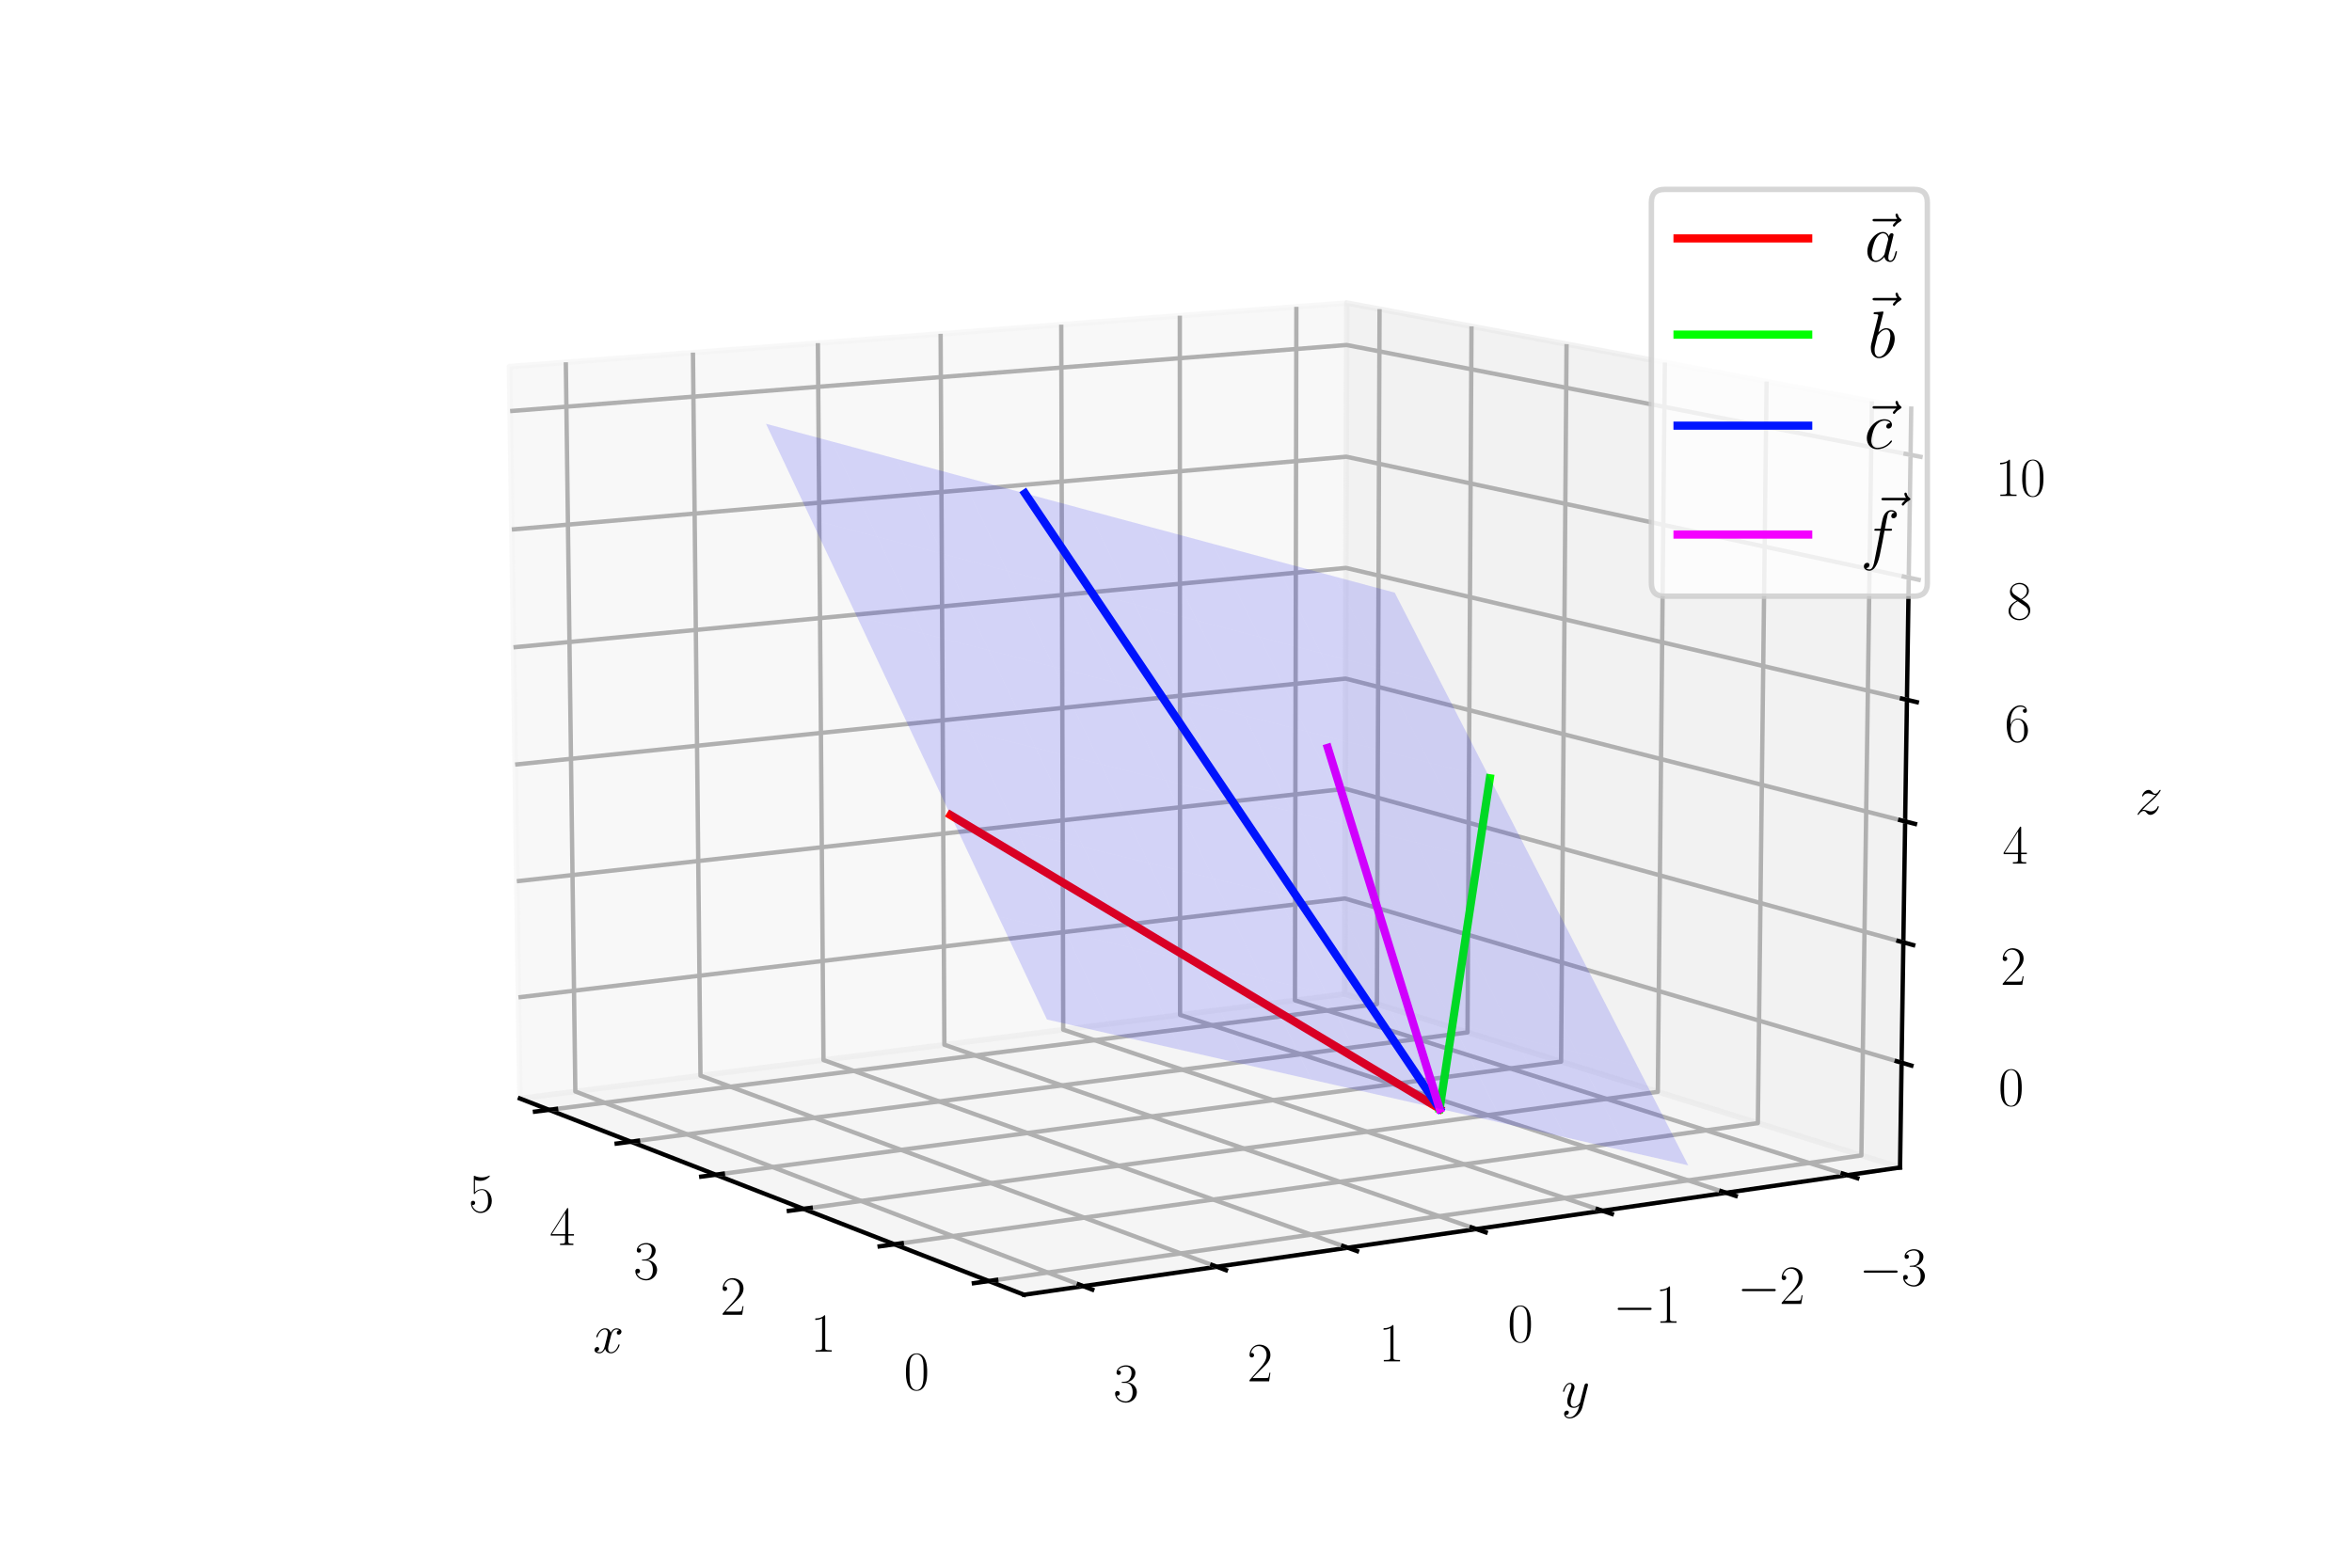 <?xml version="1.0" encoding="utf-8" standalone="no"?>
<!DOCTYPE svg PUBLIC "-//W3C//DTD SVG 1.1//EN"
  "http://www.w3.org/Graphics/SVG/1.1/DTD/svg11.dtd">
<svg xmlns:xlink="http://www.w3.org/1999/xlink" width="432pt" height="288pt" viewBox="0 0 432 288" xmlns="http://www.w3.org/2000/svg" version="1.1">
 <defs>
  <style type="text/css">*{stroke-linejoin: round; stroke-linecap: butt}</style>
 </defs>
 <g id="figure_1">
  <g id="patch_1">
   <path d="M 0 288 
L 432 288 
L 432 0 
L 0 0 
z
" style="fill: #ffffff"/>
  </g>
  <g id="patch_2">
   <path d="M 72 288 
L 360 288 
L 360 0 
L 72 0 
z
" style="fill: #ffffff"/>
  </g>
  <g id="pane3d_1">
   <g id="patch_3">
    <path d="M 246.974 182.615 
L 95.488 201.803 
L 93.58 67.34 
L 247.365 55.66 
" style="fill: #f2f2f2; opacity: 0.5; stroke: #f2f2f2; stroke-linejoin: miter"/>
   </g>
  </g>
  <g id="pane3d_2">
   <g id="patch_4">
    <path d="M 348.987 214.48 
L 246.974 182.615 
L 247.365 55.66 
L 351.042 75.068 
" style="fill: #e6e6e6; opacity: 0.5; stroke: #e6e6e6; stroke-linejoin: miter"/>
   </g>
  </g>
  <g id="pane3d_3">
   <g id="patch_5">
    <path d="M 348.987 214.48 
L 246.974 182.615 
L 95.488 201.803 
L 188.091 237.861 
" style="fill: #ececec; opacity: 0.5; stroke: #ececec; stroke-linejoin: miter"/>
   </g>
  </g>
  <g id="axis3d_1">
   <g id="line2d_1">
    <path d="M 95.488 201.803 
L 188.091 237.861 
" style="fill: none; stroke: #000000; stroke-width: 0.8; stroke-linecap: square"/>
   </g>
   <g id="text_1">
    <!-- $x$ -->
    <g transform="translate(108.906 248.516)scale(0.1 -0.1)">
     <defs>
      <path id="CMMI12-78" d="M 3034 2606 
C 2829 2567 2752 2414 2752 2293 
C 2752 2139 2874 2088 2963 2088 
C 3155 2088 3290 2254 3290 2427 
C 3290 2695 2982 2816 2714 2816 
C 2323 2816 2106 2433 2048 2312 
C 1901 2816 1504 2816 1389 2816 
C 736 2816 390 1980 390 1839 
C 390 1814 416 1782 461 1782 
C 512 1782 525 1820 538 1846 
C 755 2555 1184 2689 1370 2689 
C 1658 2689 1715 2420 1715 2267 
C 1715 2127 1677 1980 1600 1673 
L 1382 798 
C 1286 415 1101 64 762 64 
C 730 64 570 64 435 147 
C 666 192 717 383 717 460 
C 717 588 621 664 499 664 
C 346 664 179 530 179 326 
C 179 57 480 -64 755 -64 
C 1062 -64 1280 179 1414 441 
C 1517 64 1837 -64 2074 -64 
C 2726 -64 3072 773 3072 913 
C 3072 945 3046 971 3008 971 
C 2950 971 2944 939 2925 888 
C 2752 326 2381 64 2093 64 
C 1869 64 1747 230 1747 492 
C 1747 632 1773 734 1875 1156 
L 2099 2024 
C 2195 2408 2413 2689 2707 2689 
C 2720 2689 2899 2689 3034 2606 
z
" transform="scale(0.016)"/>
     </defs>
     <use xlink:href="#CMMI12-78" transform="scale(0.996)"/>
    </g>
   </g>
   <g id="Line3DCollection_1">
    <path d="M 181.61 235.338 
L 341.888 212.262 
L 343.818 73.715 
" style="fill: none; stroke: #b0b0b0; stroke-width: 0.8"/>
    <path d="M 164.277 228.589 
L 322.872 206.322 
L 324.473 70.094 
" style="fill: none; stroke: #b0b0b0; stroke-width: 0.8"/>
    <path d="M 147.566 222.081 
L 304.497 200.583 
L 305.789 66.597 
" style="fill: none; stroke: #b0b0b0; stroke-width: 0.8"/>
    <path d="M 131.443 215.803 
L 286.73 195.033 
L 287.734 63.217 
" style="fill: none; stroke: #b0b0b0; stroke-width: 0.8"/>
    <path d="M 115.878 209.742 
L 269.543 189.664 
L 270.276 59.949 
" style="fill: none; stroke: #b0b0b0; stroke-width: 0.8"/>
    <path d="M 100.843 203.888 
L 252.907 184.468 
L 253.387 56.787 
" style="fill: none; stroke: #b0b0b0; stroke-width: 0.8"/>
   </g>
   <g id="xtick_1">
    <g id="line2d_2">
     <path d="M 182.977 235.141 
L 178.872 235.732 
" style="fill: none; stroke: #000000; stroke-width: 0.8; stroke-linecap: square"/>
    </g>
    <g id="text_2">
     <!-- $\mathdefault{0}$ -->
     <g transform="translate(166.012 255.316)scale(0.1 -0.1)">
      <defs>
       <path id="CMR17-30" d="M 2688 2025 
C 2688 2416 2682 3080 2413 3591 
C 2176 4039 1798 4198 1466 4198 
C 1158 4198 768 4058 525 3597 
C 269 3118 243 2524 243 2025 
C 243 1661 250 1106 448 619 
C 723 -39 1216 -128 1466 -128 
C 1760 -128 2208 -7 2470 600 
C 2662 1042 2688 1559 2688 2025 
z
M 1466 -26 
C 1056 -26 813 325 723 812 
C 653 1188 653 1738 653 2096 
C 653 2588 653 2997 736 3387 
C 858 3929 1216 4096 1466 4096 
C 1728 4096 2067 3923 2189 3400 
C 2272 3036 2278 2607 2278 2096 
C 2278 1680 2278 1169 2202 792 
C 2067 95 1690 -26 1466 -26 
z
" transform="scale(0.016)"/>
      </defs>
      <use xlink:href="#CMR17-30" transform="scale(0.996)"/>
     </g>
    </g>
   </g>
   <g id="xtick_2">
    <g id="line2d_3">
     <path d="M 165.628 228.399 
L 161.571 228.969 
" style="fill: none; stroke: #000000; stroke-width: 0.8; stroke-linecap: square"/>
    </g>
    <g id="text_3">
     <!-- $\mathdefault{1}$ -->
     <g transform="translate(148.854 248.302)scale(0.1 -0.1)">
      <defs>
       <path id="CMR17-31" d="M 1702 4058 
C 1702 4192 1696 4192 1606 4192 
C 1357 3916 979 3827 621 3827 
C 602 3827 570 3827 563 3808 
C 557 3795 557 3782 557 3648 
C 755 3648 1088 3686 1344 3839 
L 1344 461 
C 1344 236 1331 160 781 160 
L 589 160 
L 589 0 
C 896 0 1216 0 1523 0 
C 1830 0 2150 0 2458 0 
L 2458 160 
L 2266 160 
C 1715 160 1702 230 1702 458 
L 1702 4058 
z
" transform="scale(0.016)"/>
      </defs>
      <use xlink:href="#CMR17-31" transform="scale(0.996)"/>
     </g>
    </g>
   </g>
   <g id="xtick_3">
    <g id="line2d_4">
     <path d="M 148.901 221.898 
L 144.891 222.448 
" style="fill: none; stroke: #000000; stroke-width: 0.8; stroke-linecap: square"/>
    </g>
    <g id="text_4">
     <!-- $\mathdefault{2}$ -->
     <g transform="translate(132.313 241.541)scale(0.1 -0.1)">
      <defs>
       <path id="CMR17-32" d="M 2669 989 
L 2554 989 
C 2490 536 2438 459 2413 420 
C 2381 369 1920 369 1830 369 
L 602 369 
C 832 619 1280 1072 1824 1597 
C 2214 1967 2669 2402 2669 3035 
C 2669 3790 2067 4224 1395 4224 
C 691 4224 262 3604 262 3030 
C 262 2780 448 2748 525 2748 
C 589 2748 781 2787 781 3010 
C 781 3207 614 3264 525 3264 
C 486 3264 448 3258 422 3245 
C 544 3790 915 4058 1306 4058 
C 1862 4058 2227 3617 2227 3035 
C 2227 2479 1901 2000 1536 1584 
L 262 146 
L 262 0 
L 2515 0 
L 2669 989 
z
" transform="scale(0.016)"/>
      </defs>
      <use xlink:href="#CMR17-32" transform="scale(0.996)"/>
     </g>
    </g>
   </g>
   <g id="xtick_4">
    <g id="line2d_5">
     <path d="M 132.763 215.627 
L 128.799 216.157 
" style="fill: none; stroke: #000000; stroke-width: 0.8; stroke-linecap: square"/>
    </g>
    <g id="text_5">
     <!-- $\mathdefault{3}$ -->
     <g transform="translate(116.357 235.018)scale(0.1 -0.1)">
      <defs>
       <path id="CMR17-33" d="M 1414 2157 
C 1984 2157 2234 1662 2234 1090 
C 2234 320 1824 25 1453 25 
C 1114 25 563 194 390 693 
C 422 680 454 680 486 680 
C 640 680 755 782 755 948 
C 755 1133 614 1216 486 1216 
C 378 1216 211 1165 211 926 
C 211 335 787 -128 1466 -128 
C 2176 -128 2720 430 2720 1085 
C 2720 1707 2208 2157 1600 2227 
C 2086 2328 2554 2756 2554 3329 
C 2554 3820 2048 4179 1472 4179 
C 890 4179 378 3829 378 3329 
C 378 3110 544 3072 627 3072 
C 762 3072 877 3155 877 3321 
C 877 3486 762 3569 627 3569 
C 602 3569 570 3569 544 3557 
C 730 3959 1235 4032 1459 4032 
C 1683 4032 2106 3925 2106 3320 
C 2106 3143 2080 2828 1862 2550 
C 1670 2304 1453 2304 1242 2284 
C 1210 2284 1062 2269 1037 2269 
C 992 2263 966 2257 966 2208 
C 966 2163 973 2157 1101 2157 
L 1414 2157 
z
" transform="scale(0.016)"/>
      </defs>
      <use xlink:href="#CMR17-33" transform="scale(0.996)"/>
     </g>
    </g>
   </g>
   <g id="xtick_5">
    <g id="line2d_6">
     <path d="M 117.183 209.572 
L 113.265 210.084 
" style="fill: none; stroke: #000000; stroke-width: 0.8; stroke-linecap: square"/>
    </g>
    <g id="text_6">
     <!-- $\mathdefault{4}$ -->
     <g transform="translate(100.956 228.722)scale(0.1 -0.1)">
      <defs>
       <path id="CMR17-34" d="M 2150 4122 
C 2150 4256 2144 4256 2029 4256 
L 128 1254 
L 128 1088 
L 1779 1088 
L 1779 457 
C 1779 224 1766 160 1318 160 
L 1197 160 
L 1197 0 
C 1402 0 1747 0 1965 0 
C 2182 0 2528 0 2733 0 
L 2733 160 
L 2611 160 
C 2163 160 2150 224 2150 457 
L 2150 1088 
L 2803 1088 
L 2803 1254 
L 2150 1254 
L 2150 4122 
z
M 1798 3703 
L 1798 1254 
L 256 1254 
L 1798 3703 
z
" transform="scale(0.016)"/>
      </defs>
      <use xlink:href="#CMR17-34" transform="scale(0.996)"/>
     </g>
    </g>
   </g>
   <g id="xtick_6">
    <g id="line2d_7">
     <path d="M 102.133 203.723 
L 98.259 204.218 
" style="fill: none; stroke: #000000; stroke-width: 0.8; stroke-linecap: square"/>
    </g>
    <g id="text_7">
     <!-- $\mathdefault{5}$ -->
     <g transform="translate(86.08 222.641)scale(0.1 -0.1)">
      <defs>
       <path id="CMR17-35" d="M 730 3692 
C 794 3666 1056 3584 1325 3584 
C 1920 3584 2246 3911 2432 4100 
C 2432 4157 2432 4192 2394 4192 
C 2387 4192 2374 4192 2323 4163 
C 2099 4058 1837 3973 1517 3973 
C 1325 3973 1037 3999 723 4139 
C 653 4171 640 4171 634 4171 
C 602 4171 595 4164 595 4037 
L 595 2203 
C 595 2089 595 2057 659 2057 
C 691 2057 704 2070 736 2114 
C 941 2401 1222 2522 1542 2522 
C 1766 2522 2246 2382 2246 1289 
C 2246 1085 2246 715 2054 421 
C 1894 159 1645 25 1370 25 
C 947 25 518 320 403 814 
C 429 807 480 795 506 795 
C 589 795 749 840 749 1038 
C 749 1210 627 1280 506 1280 
C 358 1280 262 1190 262 1011 
C 262 454 704 -128 1382 -128 
C 2042 -128 2669 440 2669 1264 
C 2669 2030 2170 2624 1549 2624 
C 1222 2624 947 2503 730 2274 
L 730 3692 
z
" transform="scale(0.016)"/>
      </defs>
      <use xlink:href="#CMR17-35" transform="scale(0.996)"/>
     </g>
    </g>
   </g>
  </g>
  <g id="axis3d_2">
   <g id="line2d_8">
    <path d="M 348.987 214.48 
L 188.091 237.861 
" style="fill: none; stroke: #000000; stroke-width: 0.8; stroke-linecap: square"/>
   </g>
   <g id="text_8">
    <!-- $y$ -->
    <g transform="translate(286.802 258.536)scale(0.1 -0.1)">
     <defs>
      <path id="CMMI12-79" d="M 1683 -700 
C 1510 -939 1261 -1152 947 -1152 
C 870 -1152 563 -1152 467 -889 
C 486 -895 518 -895 531 -895 
C 723 -895 851 -729 851 -582 
C 851 -435 730 -384 634 -384 
C 531 -384 307 -458 307 -759 
C 307 -1071 582 -1286 947 -1286 
C 1587 -1286 2234 -700 2413 6 
L 3040 2485 
C 3046 2517 3059 2556 3059 2594 
C 3059 2689 2982 2753 2886 2753 
C 2829 2753 2694 2727 2643 2535 
L 2170 658 
C 2138 543 2138 530 2086 460 
C 1958 281 1747 64 1440 64 
C 1082 64 1050 415 1050 588 
C 1050 952 1222 1443 1395 1903 
C 1466 2088 1504 2178 1504 2305 
C 1504 2574 1312 2816 998 2816 
C 410 2816 173 1890 173 1839 
C 173 1814 198 1782 243 1782 
C 301 1782 307 1807 333 1897 
C 486 2433 730 2689 979 2689 
C 1037 2689 1146 2689 1146 2478 
C 1146 2312 1075 2127 979 1884 
C 666 1047 666 837 666 683 
C 666 77 1101 -64 1421 -64 
C 1606 -64 1837 -6 2061 230 
L 2067 224 
C 1971 -147 1907 -392 1683 -700 
z
" transform="scale(0.016)"/>
     </defs>
     <use xlink:href="#CMMI12-79" transform="scale(0.996)"/>
    </g>
   </g>
   <g id="Line3DCollection_2">
    <path d="M 238.111 56.363 
L 237.851 183.77 
L 339.352 215.88 
" style="fill: none; stroke: #b0b0b0; stroke-width: 0.8"/>
    <path d="M 216.7 57.989 
L 216.746 186.443 
L 317.038 219.123 
" style="fill: none; stroke: #b0b0b0; stroke-width: 0.8"/>
    <path d="M 194.921 59.643 
L 195.285 189.162 
L 294.307 222.426 
" style="fill: none; stroke: #b0b0b0; stroke-width: 0.8"/>
    <path d="M 172.765 61.326 
L 173.456 191.927 
L 271.147 225.792 
" style="fill: none; stroke: #b0b0b0; stroke-width: 0.8"/>
    <path d="M 150.221 63.038 
L 151.251 194.739 
L 247.546 229.221 
" style="fill: none; stroke: #b0b0b0; stroke-width: 0.8"/>
    <path d="M 127.278 64.78 
L 128.66 197.601 
L 223.491 232.717 
" style="fill: none; stroke: #b0b0b0; stroke-width: 0.8"/>
    <path d="M 103.927 66.554 
L 105.672 200.513 
L 198.969 236.281 
" style="fill: none; stroke: #b0b0b0; stroke-width: 0.8"/>
   </g>
   <g id="xtick_7">
    <g id="line2d_9">
     <path d="M 338.459 215.597 
L 341.143 216.446 
" style="fill: none; stroke: #000000; stroke-width: 0.8; stroke-linecap: square"/>
    </g>
    <g id="text_9">
     <!-- $\mathdefault{−3}$ -->
     <g transform="translate(341.466 236.157)scale(0.1 -0.1)">
      <defs>
       <path id="CMSY10-0" d="M 4218 1472 
C 4326 1472 4442 1472 4442 1600 
C 4442 1728 4326 1728 4218 1728 
L 755 1728 
C 646 1728 531 1728 531 1600 
C 531 1472 646 1472 755 1472 
L 4218 1472 
z
" transform="scale(0.016)"/>
      </defs>
      <use xlink:href="#CMSY10-0" transform="scale(0.996)"/>
      <use xlink:href="#CMR17-33" transform="translate(77.487 0)scale(0.996)"/>
     </g>
    </g>
   </g>
   <g id="xtick_8">
    <g id="line2d_10">
     <path d="M 316.155 218.835 
L 318.809 219.7 
" style="fill: none; stroke: #000000; stroke-width: 0.8; stroke-linecap: square"/>
    </g>
    <g id="text_10">
     <!-- $\mathdefault{−2}$ -->
     <g transform="translate(319.083 239.546)scale(0.1 -0.1)">
      <use xlink:href="#CMSY10-0" transform="scale(0.996)"/>
      <use xlink:href="#CMR17-32" transform="translate(77.487 0)scale(0.996)"/>
     </g>
    </g>
   </g>
   <g id="xtick_9">
    <g id="line2d_11">
     <path d="M 293.434 222.133 
L 296.057 223.014 
" style="fill: none; stroke: #000000; stroke-width: 0.8; stroke-linecap: square"/>
    </g>
    <g id="text_11">
     <!-- $\mathdefault{−1}$ -->
     <g transform="translate(296.278 242.998)scale(0.1 -0.1)">
      <use xlink:href="#CMSY10-0" transform="scale(0.996)"/>
      <use xlink:href="#CMR17-31" transform="translate(77.487 0)scale(0.996)"/>
     </g>
    </g>
   </g>
   <g id="xtick_10">
    <g id="line2d_12">
     <path d="M 270.285 225.493 
L 272.875 226.391 
" style="fill: none; stroke: #000000; stroke-width: 0.8; stroke-linecap: square"/>
    </g>
    <g id="text_12">
     <!-- $\mathdefault{0}$ -->
     <g transform="translate(276.915 246.516)scale(0.1 -0.1)">
      <use xlink:href="#CMR17-30" transform="scale(0.996)"/>
     </g>
    </g>
   </g>
   <g id="xtick_11">
    <g id="line2d_13">
     <path d="M 246.696 228.917 
L 249.251 229.832 
" style="fill: none; stroke: #000000; stroke-width: 0.8; stroke-linecap: square"/>
    </g>
    <g id="text_13">
     <!-- $\mathdefault{1}$ -->
     <g transform="translate(253.232 250.102)scale(0.1 -0.1)">
      <use xlink:href="#CMR17-31" transform="scale(0.996)"/>
     </g>
    </g>
   </g>
   <g id="xtick_12">
    <g id="line2d_14">
     <path d="M 222.653 232.407 
L 225.172 233.339 
" style="fill: none; stroke: #000000; stroke-width: 0.8; stroke-linecap: square"/>
    </g>
    <g id="text_14">
     <!-- $\mathdefault{2}$ -->
     <g transform="translate(229.091 253.757)scale(0.1 -0.1)">
      <use xlink:href="#CMR17-32" transform="scale(0.996)"/>
     </g>
    </g>
   </g>
   <g id="xtick_13">
    <g id="line2d_15">
     <path d="M 198.144 235.964 
L 200.624 236.915 
" style="fill: none; stroke: #000000; stroke-width: 0.8; stroke-linecap: square"/>
    </g>
    <g id="text_15">
     <!-- $\mathdefault{3}$ -->
     <g transform="translate(204.477 257.483)scale(0.1 -0.1)">
      <use xlink:href="#CMR17-33" transform="scale(0.996)"/>
     </g>
    </g>
   </g>
  </g>
  <g id="axis3d_3">
   <g id="line2d_16">
    <path d="M 348.987 214.48 
L 351.042 75.068 
" style="fill: none; stroke: #000000; stroke-width: 0.8; stroke-linecap: square"/>
   </g>
   <g id="text_16">
    <!-- $z$ -->
    <g transform="translate(392.167 149.598)scale(0.1 -0.1)">
     <defs>
      <path id="CMMI12-7a" d="M 813 486 
C 1088 803 1312 1004 1632 1296 
C 2016 1632 2182 1793 2272 1891 
C 2720 2338 2944 2713 2944 2764 
C 2944 2816 2893 2816 2880 2816 
C 2835 2816 2822 2793 2790 2750 
C 2630 2494 2477 2367 2310 2367 
C 2176 2367 2106 2421 1984 2565 
C 1850 2715 1741 2816 1555 2816 
C 1088 2816 806 2257 806 2128 
C 806 2108 813 2068 870 2068 
C 922 2068 928 2091 947 2133 
C 1056 2372 1363 2414 1485 2414 
C 1619 2414 1747 2376 1882 2327 
C 2125 2240 2227 2240 2291 2240 
C 2336 2240 2362 2240 2394 2246 
C 2182 1994 1837 1683 1549 1418 
L 902 816 
C 512 415 275 33 275 -12 
C 275 -51 307 -64 346 -64 
C 384 -64 390 -57 435 14 
C 538 163 742 384 979 384 
C 1114 384 1178 342 1306 193 
C 1427 61 1536 -64 1741 -64 
C 2368 -64 2726 732 2726 876 
C 2726 903 2720 942 2656 942 
C 2605 942 2598 917 2579 855 
C 2438 488 2061 338 1811 338 
C 1677 338 1549 376 1414 425 
C 1158 512 1088 512 1005 512 
C 941 512 870 512 813 486 
z
" transform="scale(0.016)"/>
     </defs>
     <use xlink:href="#CMMI12-7a" transform="scale(0.996)"/>
    </g>
   </g>
   <g id="Line3DCollection_3">
    <path d="M 349.271 195.226 
L 247.028 165.059 
L 95.225 183.223 
" style="fill: none; stroke: #b0b0b0; stroke-width: 0.8"/>
    <path d="M 349.597 173.117 
L 247.09 144.909 
L 94.922 161.892 
" style="fill: none; stroke: #b0b0b0; stroke-width: 0.8"/>
    <path d="M 349.924 150.897 
L 247.152 124.667 
L 94.618 140.458 
" style="fill: none; stroke: #b0b0b0; stroke-width: 0.8"/>
    <path d="M 350.254 128.564 
L 247.215 104.332 
L 94.312 118.919 
" style="fill: none; stroke: #b0b0b0; stroke-width: 0.8"/>
    <path d="M 350.585 106.118 
L 247.278 83.904 
L 94.005 97.274 
" style="fill: none; stroke: #b0b0b0; stroke-width: 0.8"/>
    <path d="M 350.917 83.558 
L 247.341 63.38 
L 93.696 75.524 
" style="fill: none; stroke: #b0b0b0; stroke-width: 0.8"/>
   </g>
   <g id="xtick_14">
    <g id="line2d_17">
     <path d="M 348.371 194.96 
L 351.074 195.758 
" style="fill: none; stroke: #000000; stroke-width: 0.8; stroke-linecap: square"/>
    </g>
    <g id="text_17">
     <!-- $\mathdefault{0}$ -->
     <g transform="translate(367.052 203.102)scale(0.1 -0.1)">
      <use xlink:href="#CMR17-30" transform="scale(0.996)"/>
     </g>
    </g>
   </g>
   <g id="xtick_15">
    <g id="line2d_18">
     <path d="M 348.694 172.869 
L 351.405 173.615 
" style="fill: none; stroke: #000000; stroke-width: 0.8; stroke-linecap: square"/>
    </g>
    <g id="text_18">
     <!-- $\mathdefault{2}$ -->
     <g transform="translate(367.43 180.932)scale(0.1 -0.1)">
      <use xlink:href="#CMR17-32" transform="scale(0.996)"/>
     </g>
    </g>
   </g>
   <g id="xtick_16">
    <g id="line2d_19">
     <path d="M 349.02 150.666 
L 351.738 151.36 
" style="fill: none; stroke: #000000; stroke-width: 0.8; stroke-linecap: square"/>
    </g>
    <g id="text_19">
     <!-- $\mathdefault{4}$ -->
     <g transform="translate(367.81 158.649)scale(0.1 -0.1)">
      <use xlink:href="#CMR17-34" transform="scale(0.996)"/>
     </g>
    </g>
   </g>
   <g id="xtick_17">
    <g id="line2d_20">
     <path d="M 349.346 128.351 
L 352.073 128.992 
" style="fill: none; stroke: #000000; stroke-width: 0.8; stroke-linecap: square"/>
    </g>
    <g id="text_20">
     <!-- $\mathdefault{6}$ -->
     <g transform="translate(368.192 136.253)scale(0.1 -0.1)">
      <defs>
       <path id="CMR17-36" d="M 678 2176 
C 678 3690 1395 4032 1811 4032 
C 1946 4032 2272 4009 2400 3776 
C 2298 3776 2106 3776 2106 3553 
C 2106 3381 2246 3323 2336 3323 
C 2394 3323 2566 3348 2566 3560 
C 2566 3954 2246 4179 1805 4179 
C 1043 4179 243 3390 243 1984 
C 243 253 966 -128 1478 -128 
C 2099 -128 2688 427 2688 1283 
C 2688 2081 2170 2662 1517 2662 
C 1126 2662 838 2407 678 1960 
L 678 2176 
z
M 1478 25 
C 691 25 691 1200 691 1436 
C 691 1896 909 2560 1504 2560 
C 1613 2560 1926 2560 2138 2120 
C 2253 1870 2253 1609 2253 1289 
C 2253 944 2253 690 2118 434 
C 1978 171 1773 25 1478 25 
z
" transform="scale(0.016)"/>
      </defs>
      <use xlink:href="#CMR17-36" transform="scale(0.996)"/>
     </g>
    </g>
   </g>
   <g id="xtick_18">
    <g id="line2d_21">
     <path d="M 349.675 105.922 
L 352.409 106.51 
" style="fill: none; stroke: #000000; stroke-width: 0.8; stroke-linecap: square"/>
    </g>
    <g id="text_21">
     <!-- $\mathdefault{8}$ -->
     <g transform="translate(368.576 113.742)scale(0.1 -0.1)">
      <defs>
       <path id="CMR17-38" d="M 1741 2264 
C 2144 2467 2554 2773 2554 3263 
C 2554 3841 1990 4179 1472 4179 
C 890 4179 378 3759 378 3180 
C 378 3021 416 2747 666 2505 
C 730 2442 998 2251 1171 2130 
C 883 1983 211 1634 211 934 
C 211 279 838 -128 1459 -128 
C 2144 -128 2720 362 2720 1010 
C 2720 1590 2330 1857 2074 2029 
L 1741 2264 
z
M 902 2822 
C 851 2854 595 3051 595 3351 
C 595 3739 998 4032 1459 4032 
C 1965 4032 2336 3676 2336 3262 
C 2336 2669 1670 2331 1638 2331 
C 1632 2331 1626 2331 1574 2370 
L 902 2822 
z
M 2080 1519 
C 2176 1449 2483 1240 2483 851 
C 2483 381 2010 25 1472 25 
C 890 25 448 438 448 940 
C 448 1443 838 1862 1280 2060 
L 2080 1519 
z
" transform="scale(0.016)"/>
      </defs>
      <use xlink:href="#CMR17-38" transform="scale(0.996)"/>
     </g>
    </g>
   </g>
   <g id="xtick_19">
    <g id="line2d_22">
     <path d="M 350.005 83.38 
L 352.747 83.914 
" style="fill: none; stroke: #000000; stroke-width: 0.8; stroke-linecap: square"/>
    </g>
    <g id="text_22">
     <!-- $\mathdefault{10}$ -->
     <g transform="translate(366.471 91.117)scale(0.1 -0.1)">
      <use xlink:href="#CMR17-31" transform="scale(0.996)"/>
      <use xlink:href="#CMR17-30" transform="translate(45.69 0)scale(0.996)"/>
     </g>
    </g>
   </g>
  </g>
  <g id="axes_1">
   <g id="line2d_23">
    <path d="M 264.43 203.7 
L 174.587 149.738 
" clip-path="url(#p1ba7f61b74)" style="fill: none; stroke: #ff0000; stroke-width: 1.5; stroke-linecap: square"/>
   </g>
   <g id="line2d_24">
    <path d="M 264.43 203.7 
L 273.646 142.975 
" clip-path="url(#p1ba7f61b74)" style="fill: none; stroke: #00ff00; stroke-width: 1.5; stroke-linecap: square"/>
   </g>
   <g id="line2d_25">
    <path d="M 264.43 203.7 
L 188.272 90.634 
" clip-path="url(#p1ba7f61b74)" style="fill: none; stroke: #0016ff; stroke-width: 1.5; stroke-linecap: square"/>
   </g>
   <g id="line2d_26">
    <path d="M 264.43 203.7 
L 243.883 137.381 
" clip-path="url(#p1ba7f61b74)" style="fill: none; stroke: #f400ff; stroke-width: 1.5; stroke-linecap: square"/>
   </g>
   <g id="Poly3DCollection_1">
    <path d="M 264.85 125.808 
L 256.173 108.874 
L 245.133 105.909 
L 253.776 122.905 
z
" clip-path="url(#p1ba7f61b74)" style="fill: #0000f5; fill-opacity: 0.15"/>
    <path d="M 253.776 122.905 
L 245.133 105.909 
L 233.984 102.914 
L 242.593 119.974 
z
" clip-path="url(#p1ba7f61b74)" style="fill: #0000f5; fill-opacity: 0.15"/>
    <path d="M 273.646 142.975 
L 264.85 125.808 
L 253.776 122.905 
L 262.539 140.138 
z
" clip-path="url(#p1ba7f61b74)" style="fill: #0000f5; fill-opacity: 0.15"/>
    <path d="M 242.593 119.974 
L 233.984 102.914 
L 222.726 99.89 
L 231.299 117.013 
z
" clip-path="url(#p1ba7f61b74)" style="fill: #0000f5; fill-opacity: 0.15"/>
    <path d="M 262.539 140.138 
L 253.776 122.905 
L 242.593 119.974 
L 251.322 137.272 
z
" clip-path="url(#p1ba7f61b74)" style="fill: #0000f5; fill-opacity: 0.15"/>
    <path d="M 282.564 160.382 
L 273.646 142.975 
L 262.539 140.138 
L 271.425 157.611 
z
" clip-path="url(#p1ba7f61b74)" style="fill: #0000f5; fill-opacity: 0.15"/>
    <path d="M 231.299 117.013 
L 222.726 99.89 
L 211.355 96.835 
L 219.892 114.023 
z
" clip-path="url(#p1ba7f61b74)" style="fill: #0000f5; fill-opacity: 0.15"/>
    <path d="M 251.322 137.272 
L 242.593 119.974 
L 231.299 117.013 
L 239.992 134.377 
z
" clip-path="url(#p1ba7f61b74)" style="fill: #0000f5; fill-opacity: 0.15"/>
    <path d="M 271.425 157.611 
L 262.539 140.138 
L 251.322 137.272 
L 260.173 154.813 
z
" clip-path="url(#p1ba7f61b74)" style="fill: #0000f5; fill-opacity: 0.15"/>
    <path d="M 219.892 114.023 
L 211.355 96.835 
L 199.871 93.75 
L 208.37 111.003 
z
" clip-path="url(#p1ba7f61b74)" style="fill: #0000f5; fill-opacity: 0.15"/>
    <path d="M 291.608 178.031 
L 282.564 160.382 
L 271.425 157.611 
L 280.435 175.33 
z
" clip-path="url(#p1ba7f61b74)" style="fill: #0000f5; fill-opacity: 0.15"/>
    <path d="M 239.992 134.377 
L 231.299 117.013 
L 219.892 114.023 
L 228.549 131.453 
z
" clip-path="url(#p1ba7f61b74)" style="fill: #0000f5; fill-opacity: 0.15"/>
    <path d="M 260.173 154.813 
L 251.322 137.272 
L 239.992 134.377 
L 248.808 151.986 
z
" clip-path="url(#p1ba7f61b74)" style="fill: #0000f5; fill-opacity: 0.15"/>
    <path d="M 208.37 111.003 
L 199.871 93.75 
L 188.272 90.634 
L 196.732 107.952 
z
" clip-path="url(#p1ba7f61b74)" style="fill: #0000f5; fill-opacity: 0.15"/>
    <path d="M 280.435 175.33 
L 271.425 157.611 
L 260.173 154.813 
L 269.15 172.601 
z
" clip-path="url(#p1ba7f61b74)" style="fill: #0000f5; fill-opacity: 0.15"/>
    <path d="M 228.549 131.453 
L 219.892 114.023 
L 208.37 111.003 
L 216.989 128.5 
z
" clip-path="url(#p1ba7f61b74)" style="fill: #0000f5; fill-opacity: 0.15"/>
    <path d="M 300.779 195.93 
L 291.608 178.031 
L 280.435 175.33 
L 289.573 193.3 
z
" clip-path="url(#p1ba7f61b74)" style="fill: #0000f5; fill-opacity: 0.15"/>
    <path d="M 248.808 151.986 
L 239.992 134.377 
L 228.549 131.453 
L 237.328 149.131 
z
" clip-path="url(#p1ba7f61b74)" style="fill: #0000f5; fill-opacity: 0.15"/>
    <path d="M 196.732 107.952 
L 188.272 90.634 
L 176.556 87.487 
L 184.976 104.871 
z
" clip-path="url(#p1ba7f61b74)" style="fill: #0000f5; fill-opacity: 0.15"/>
    <path d="M 269.15 172.601 
L 260.173 154.813 
L 248.808 151.986 
L 257.75 169.845 
z
" clip-path="url(#p1ba7f61b74)" style="fill: #0000f5; fill-opacity: 0.15"/>
    <path d="M 216.989 128.5 
L 208.37 111.003 
L 196.732 107.952 
L 205.312 125.517 
z
" clip-path="url(#p1ba7f61b74)" style="fill: #0000f5; fill-opacity: 0.15"/>
    <path d="M 289.573 193.3 
L 280.435 175.33 
L 269.15 172.601 
L 278.254 190.643 
z
" clip-path="url(#p1ba7f61b74)" style="fill: #0000f5; fill-opacity: 0.15"/>
    <path d="M 237.328 149.131 
L 228.549 131.453 
L 216.989 128.5 
L 225.731 146.246 
z
" clip-path="url(#p1ba7f61b74)" style="fill: #0000f5; fill-opacity: 0.15"/>
    <path d="M 310.08 214.083 
L 300.779 195.93 
L 289.573 193.3 
L 298.842 211.527 
z
" clip-path="url(#p1ba7f61b74)" style="fill: #0000f5; fill-opacity: 0.15"/>
    <path d="M 184.976 104.871 
L 176.556 87.487 
L 164.722 84.308 
L 173.1 101.758 
z
" clip-path="url(#p1ba7f61b74)" style="fill: #0000f5; fill-opacity: 0.15"/>
    <path d="M 257.75 169.845 
L 248.808 151.986 
L 237.328 149.131 
L 246.233 167.061 
z
" clip-path="url(#p1ba7f61b74)" style="fill: #0000f5; fill-opacity: 0.15"/>
    <path d="M 205.312 125.517 
L 196.732 107.952 
L 184.976 104.871 
L 193.516 122.503 
z
" clip-path="url(#p1ba7f61b74)" style="fill: #0000f5; fill-opacity: 0.15"/>
    <path d="M 278.254 190.643 
L 269.15 172.601 
L 257.75 169.845 
L 266.819 187.96 
z
" clip-path="url(#p1ba7f61b74)" style="fill: #0000f5; fill-opacity: 0.15"/>
    <path d="M 225.731 146.246 
L 216.989 128.5 
L 205.312 125.517 
L 214.015 143.332 
z
" clip-path="url(#p1ba7f61b74)" style="fill: #0000f5; fill-opacity: 0.15"/>
    <path d="M 298.842 211.527 
L 289.573 193.3 
L 278.254 190.643 
L 287.489 208.944 
z
" clip-path="url(#p1ba7f61b74)" style="fill: #0000f5; fill-opacity: 0.15"/>
    <path d="M 173.1 101.758 
L 164.722 84.308 
L 152.767 81.097 
L 161.102 98.613 
z
" clip-path="url(#p1ba7f61b74)" style="fill: #0000f5; fill-opacity: 0.15"/>
    <path d="M 246.233 167.061 
L 237.328 149.131 
L 225.731 146.246 
L 234.599 164.247 
z
" clip-path="url(#p1ba7f61b74)" style="fill: #0000f5; fill-opacity: 0.15"/>
    <path d="M 193.516 122.503 
L 184.976 104.871 
L 173.1 101.758 
L 181.598 119.458 
z
" clip-path="url(#p1ba7f61b74)" style="fill: #0000f5; fill-opacity: 0.15"/>
    <path d="M 266.819 187.96 
L 257.75 169.845 
L 246.233 167.061 
L 255.266 185.248 
z
" clip-path="url(#p1ba7f61b74)" style="fill: #0000f5; fill-opacity: 0.15"/>
    <path d="M 214.015 143.332 
L 205.312 125.517 
L 193.516 122.503 
L 202.179 140.388 
z
" clip-path="url(#p1ba7f61b74)" style="fill: #0000f5; fill-opacity: 0.15"/>
    <path d="M 287.489 208.944 
L 278.254 190.643 
L 266.819 187.96 
L 276.019 206.336 
z
" clip-path="url(#p1ba7f61b74)" style="fill: #0000f5; fill-opacity: 0.15"/>
    <path d="M 161.102 98.613 
L 152.767 81.097 
L 140.69 77.853 
L 148.981 95.435 
z
" clip-path="url(#p1ba7f61b74)" style="fill: #0000f5; fill-opacity: 0.15"/>
    <path d="M 234.599 164.247 
L 225.731 146.246 
L 214.015 143.332 
L 222.844 161.405 
z
" clip-path="url(#p1ba7f61b74)" style="fill: #0000f5; fill-opacity: 0.15"/>
    <path d="M 181.598 119.458 
L 173.1 101.758 
L 161.102 98.613 
L 169.558 116.381 
z
" clip-path="url(#p1ba7f61b74)" style="fill: #0000f5; fill-opacity: 0.15"/>
    <path d="M 255.266 185.248 
L 246.233 167.061 
L 234.599 164.247 
L 243.594 182.509 
z
" clip-path="url(#p1ba7f61b74)" style="fill: #0000f5; fill-opacity: 0.15"/>
    <path d="M 202.179 140.388 
L 193.516 122.503 
L 181.598 119.458 
L 190.22 137.414 
z
" clip-path="url(#p1ba7f61b74)" style="fill: #0000f5; fill-opacity: 0.15"/>
    <path d="M 276.019 206.336 
L 266.819 187.96 
L 255.266 185.248 
L 264.43 203.7 
z
" clip-path="url(#p1ba7f61b74)" style="fill: #0000f5; fill-opacity: 0.15"/>
    <path d="M 222.844 161.405 
L 214.015 143.332 
L 202.179 140.388 
L 210.967 158.534 
z
" clip-path="url(#p1ba7f61b74)" style="fill: #0000f5; fill-opacity: 0.15"/>
    <path d="M 169.558 116.381 
L 161.102 98.613 
L 148.981 95.435 
L 157.392 113.273 
z
" clip-path="url(#p1ba7f61b74)" style="fill: #0000f5; fill-opacity: 0.15"/>
    <path d="M 243.594 182.509 
L 234.599 164.247 
L 222.844 161.405 
L 231.801 179.741 
z
" clip-path="url(#p1ba7f61b74)" style="fill: #0000f5; fill-opacity: 0.15"/>
    <path d="M 190.22 137.414 
L 181.598 119.458 
L 169.558 116.381 
L 178.136 134.409 
z
" clip-path="url(#p1ba7f61b74)" style="fill: #0000f5; fill-opacity: 0.15"/>
    <path d="M 264.43 203.7 
L 255.266 185.248 
L 243.594 182.509 
L 252.721 201.036 
z
" clip-path="url(#p1ba7f61b74)" style="fill: #0000f5; fill-opacity: 0.15"/>
    <path d="M 210.967 158.534 
L 202.179 140.388 
L 190.22 137.414 
L 198.967 155.632 
z
" clip-path="url(#p1ba7f61b74)" style="fill: #0000f5; fill-opacity: 0.15"/>
    <path d="M 231.801 179.741 
L 222.844 161.405 
L 210.967 158.534 
L 219.884 176.944 
z
" clip-path="url(#p1ba7f61b74)" style="fill: #0000f5; fill-opacity: 0.15"/>
    <path d="M 178.136 134.409 
L 169.558 116.381 
L 157.392 113.273 
L 165.927 131.372 
z
" clip-path="url(#p1ba7f61b74)" style="fill: #0000f5; fill-opacity: 0.15"/>
    <path d="M 252.721 201.036 
L 243.594 182.509 
L 231.801 179.741 
L 240.889 198.345 
z
" clip-path="url(#p1ba7f61b74)" style="fill: #0000f5; fill-opacity: 0.15"/>
    <path d="M 198.967 155.632 
L 190.22 137.414 
L 178.136 134.409 
L 186.841 152.7 
z
" clip-path="url(#p1ba7f61b74)" style="fill: #0000f5; fill-opacity: 0.15"/>
    <path d="M 219.884 176.944 
L 210.967 158.534 
L 198.967 155.632 
L 207.843 174.118 
z
" clip-path="url(#p1ba7f61b74)" style="fill: #0000f5; fill-opacity: 0.15"/>
    <path d="M 240.889 198.345 
L 231.801 179.741 
L 219.884 176.944 
L 228.933 195.626 
z
" clip-path="url(#p1ba7f61b74)" style="fill: #0000f5; fill-opacity: 0.15"/>
    <path d="M 186.841 152.7 
L 178.136 134.409 
L 165.927 131.372 
L 174.587 149.738 
z
" clip-path="url(#p1ba7f61b74)" style="fill: #0000f5; fill-opacity: 0.15"/>
    <path d="M 207.843 174.118 
L 198.967 155.632 
L 186.841 152.7 
L 195.674 171.262 
z
" clip-path="url(#p1ba7f61b74)" style="fill: #0000f5; fill-opacity: 0.15"/>
    <path d="M 228.933 195.626 
L 219.884 176.944 
L 207.843 174.118 
L 216.85 192.877 
z
" clip-path="url(#p1ba7f61b74)" style="fill: #0000f5; fill-opacity: 0.15"/>
    <path d="M 195.674 171.262 
L 186.841 152.7 
L 174.587 149.738 
L 183.376 168.376 
z
" clip-path="url(#p1ba7f61b74)" style="fill: #0000f5; fill-opacity: 0.15"/>
    <path d="M 216.85 192.877 
L 207.843 174.118 
L 195.674 171.262 
L 204.638 190.1 
z
" clip-path="url(#p1ba7f61b74)" style="fill: #0000f5; fill-opacity: 0.15"/>
    <path d="M 204.638 190.1 
L 195.674 171.262 
L 183.376 168.376 
L 192.296 187.293 
z
" clip-path="url(#p1ba7f61b74)" style="fill: #0000f5; fill-opacity: 0.15"/>
   </g>
   <g id="legend_1">
    <g id="patch_6">
     <path d="M 305.719 109.526 
L 351.6 109.526 
Q 354 109.526 354 107.126 
L 354 37.2 
Q 354 34.8 351.6 34.8 
L 305.719 34.8 
Q 303.319 34.8 303.319 37.2 
L 303.319 107.126 
Q 303.319 109.526 305.719 109.526 
z
" style="fill: #ffffff; opacity: 0.8; stroke: #cccccc; stroke-linejoin: miter"/>
    </g>
    <g id="line2d_27">
     <path d="M 308.119 43.8 
L 320.119 43.8 
L 332.119 43.8 
" style="fill: none; stroke: #ff0000; stroke-width: 1.5; stroke-linecap: square"/>
    </g>
    <g id="text_23">
     <!-- $\vec{a}$ -->
     <g transform="translate(341.719 48)scale(0.12 -0.12)">
      <defs>
       <path id="CMMI12-7e" d="M 3424 3835 
C 3347 3764 3110 3540 3110 3451 
C 3110 3387 3168 3329 3232 3329 
C 3290 3329 3315 3368 3360 3432 
C 3514 3624 3686 3745 3834 3828 
C 3898 3867 3942 3886 3942 3956 
C 3942 4014 3891 4046 3853 4078 
C 3674 4200 3629 4372 3610 4449 
C 3590 4500 3571 4577 3482 4577 
C 3443 4577 3366 4552 3366 4456 
C 3366 4398 3405 4244 3526 4072 
L 1376 4072 
C 1267 4072 1158 4072 1158 3950 
C 1158 3835 1274 3835 1376 3835 
L 3424 3835 
z
" transform="scale(0.016)"/>
       <path id="CMMI12-61" d="M 1926 760 
C 1894 651 1894 639 1805 517 
C 1664 338 1382 64 1082 64 
C 819 64 672 300 672 677 
C 672 1028 870 1743 992 2012 
C 1210 2459 1510 2689 1760 2689 
C 2182 2689 2266 2165 2266 2114 
C 2266 2108 2246 2024 2240 2012 
L 1926 760 
z
M 2336 2395 
C 2266 2561 2093 2816 1760 2816 
C 1037 2816 256 1884 256 939 
C 256 307 627 -64 1062 -64 
C 1414 -64 1715 211 1894 422 
C 1958 45 2259 -64 2451 -64 
C 2643 -64 2797 51 2912 281 
C 3014 498 3104 888 3104 913 
C 3104 945 3078 971 3040 971 
C 2982 971 2976 939 2950 843 
C 2854 466 2733 64 2470 64 
C 2285 64 2272 230 2272 358 
C 2272 505 2291 575 2349 824 
C 2394 984 2426 1124 2477 1309 
C 2714 2267 2771 2497 2771 2535 
C 2771 2625 2701 2695 2605 2695 
C 2400 2695 2349 2472 2336 2395 
z
" transform="scale(0.016)"/>
      </defs>
      <use xlink:href="#CMMI12-7e" transform="scale(0.996)"/>
      <use xlink:href="#CMMI12-61" transform="translate(6.446 0)scale(0.996)"/>
     </g>
    </g>
    <g id="line2d_28">
     <path d="M 308.119 61.476 
L 320.119 61.476 
L 332.119 61.476 
" style="fill: none; stroke: #00ff00; stroke-width: 1.5; stroke-linecap: square"/>
    </g>
    <g id="text_24">
     <!-- $\vec{b}$ -->
     <g transform="translate(341.719 65.676)scale(0.12 -0.12)">
      <defs>
       <path id="CMMI12-62" d="M 1478 4257 
C 1485 4283 1498 4321 1498 4352 
C 1498 4416 1434 4416 1421 4416 
C 1414 4416 1184 4393 1069 4377 
C 960 4377 864 4358 749 4358 
C 595 4345 550 4339 550 4224 
C 550 4160 614 4160 678 4160 
C 1005 4160 1005 4103 1005 4040 
C 1005 3996 954 3811 928 3696 
L 774 3085 
C 710 2831 346 1387 320 1272 
C 288 1114 288 1005 288 922 
C 288 274 653 -64 1069 -64 
C 1811 -64 2579 888 2579 1814 
C 2579 2401 2246 2816 1766 2816 
C 1434 2816 1133 2542 1011 2414 
L 1478 4257 
z
M 1075 64 
C 870 64 646 217 646 715 
C 646 926 666 1047 781 1494 
C 800 1577 902 1986 928 2069 
C 941 2120 1318 2689 1754 2689 
C 2035 2689 2163 2408 2163 2076 
C 2163 1769 1984 1047 1824 715 
C 1664 370 1370 64 1075 64 
z
" transform="scale(0.016)"/>
      </defs>
      <use xlink:href="#CMMI12-7e" transform="translate(0 26.29)scale(0.996)"/>
      <use xlink:href="#CMMI12-62" transform="translate(11.312 0)scale(0.996)"/>
     </g>
    </g>
    <g id="line2d_29">
     <path d="M 308.119 78.201 
L 320.119 78.201 
L 332.119 78.201 
" style="fill: none; stroke: #0016ff; stroke-width: 1.5; stroke-linecap: square"/>
    </g>
    <g id="text_25">
     <!-- $\vec{c}$ -->
     <g transform="translate(341.719 82.401)scale(0.12 -0.12)">
      <defs>
       <path id="CMMI12-63" d="M 2502 2431 
C 2381 2431 2323 2431 2234 2355 
C 2195 2323 2125 2227 2125 2125 
C 2125 1997 2221 1920 2342 1920 
C 2496 1920 2669 2044 2669 2292 
C 2669 2588 2374 2816 1933 2816 
C 1094 2816 256 1903 256 996 
C 256 441 602 -64 1254 -64 
C 2125 -64 2675 622 2675 706 
C 2675 744 2637 776 2611 776 
C 2592 776 2586 770 2528 713 
C 2118 162 1510 64 1267 64 
C 826 64 685 446 685 764 
C 685 988 794 1605 1024 2039 
C 1190 2338 1536 2682 1939 2682 
C 2022 2682 2374 2682 2502 2431 
z
" transform="scale(0.016)"/>
      </defs>
      <use xlink:href="#CMMI12-7e" transform="scale(0.996)"/>
      <use xlink:href="#CMMI12-63" transform="translate(5.639 0)scale(0.996)"/>
     </g>
    </g>
    <g id="line2d_30">
     <path d="M 308.119 98.202 
L 320.119 98.202 
L 332.119 98.202 
" style="fill: none; stroke: #f400ff; stroke-width: 1.5; stroke-linecap: square"/>
    </g>
    <g id="text_26">
     <!-- $\vec{f}$ -->
     <g transform="translate(341.719 102.402)scale(0.12 -0.12)">
      <defs>
       <path id="CMMI12-66" d="M 2854 2566 
C 2982 2566 3034 2566 3034 2688 
C 3034 2752 2982 2752 2867 2752 
L 2349 2752 
C 2470 3429 2560 3897 2611 4107 
C 2650 4265 2784 4416 2950 4416 
C 3085 4416 3219 4358 3283 4298 
C 3034 4272 2957 4082 2957 3969 
C 2957 3837 3053 3759 3174 3759 
C 3302 3759 3494 3870 3494 4119 
C 3494 4393 3226 4544 2944 4544 
C 2669 4544 2400 4334 2272 4078 
C 2157 3848 2093 3611 1946 2752 
L 1517 2752 
C 1395 2752 1331 2752 1331 2637 
C 1331 2566 1370 2566 1498 2566 
L 1907 2566 
C 1792 1976 1530 542 1382 -137 
C 1274 -689 1178 -1152 858 -1152 
C 838 -1152 653 -1152 538 -1031 
C 864 -1005 864 -726 864 -720 
C 864 -593 768 -517 646 -517 
C 518 -517 326 -625 326 -867 
C 326 -1140 608 -1280 858 -1280 
C 1510 -1280 1779 -118 1850 199 
C 1965 688 2278 2376 2310 2566 
L 2854 2566 
z
" transform="scale(0.016)"/>
      </defs>
      <use xlink:href="#CMMI12-7e" transform="translate(13.569 26.29)scale(0.996)"/>
      <use xlink:href="#CMMI12-66" transform="scale(0.996)"/>
     </g>
    </g>
   </g>
  </g>
 </g>
 <defs>
  <clipPath id="p1ba7f61b74">
   <rect x="72" y="0" width="288" height="288"/>
  </clipPath>
 </defs>
</svg>
